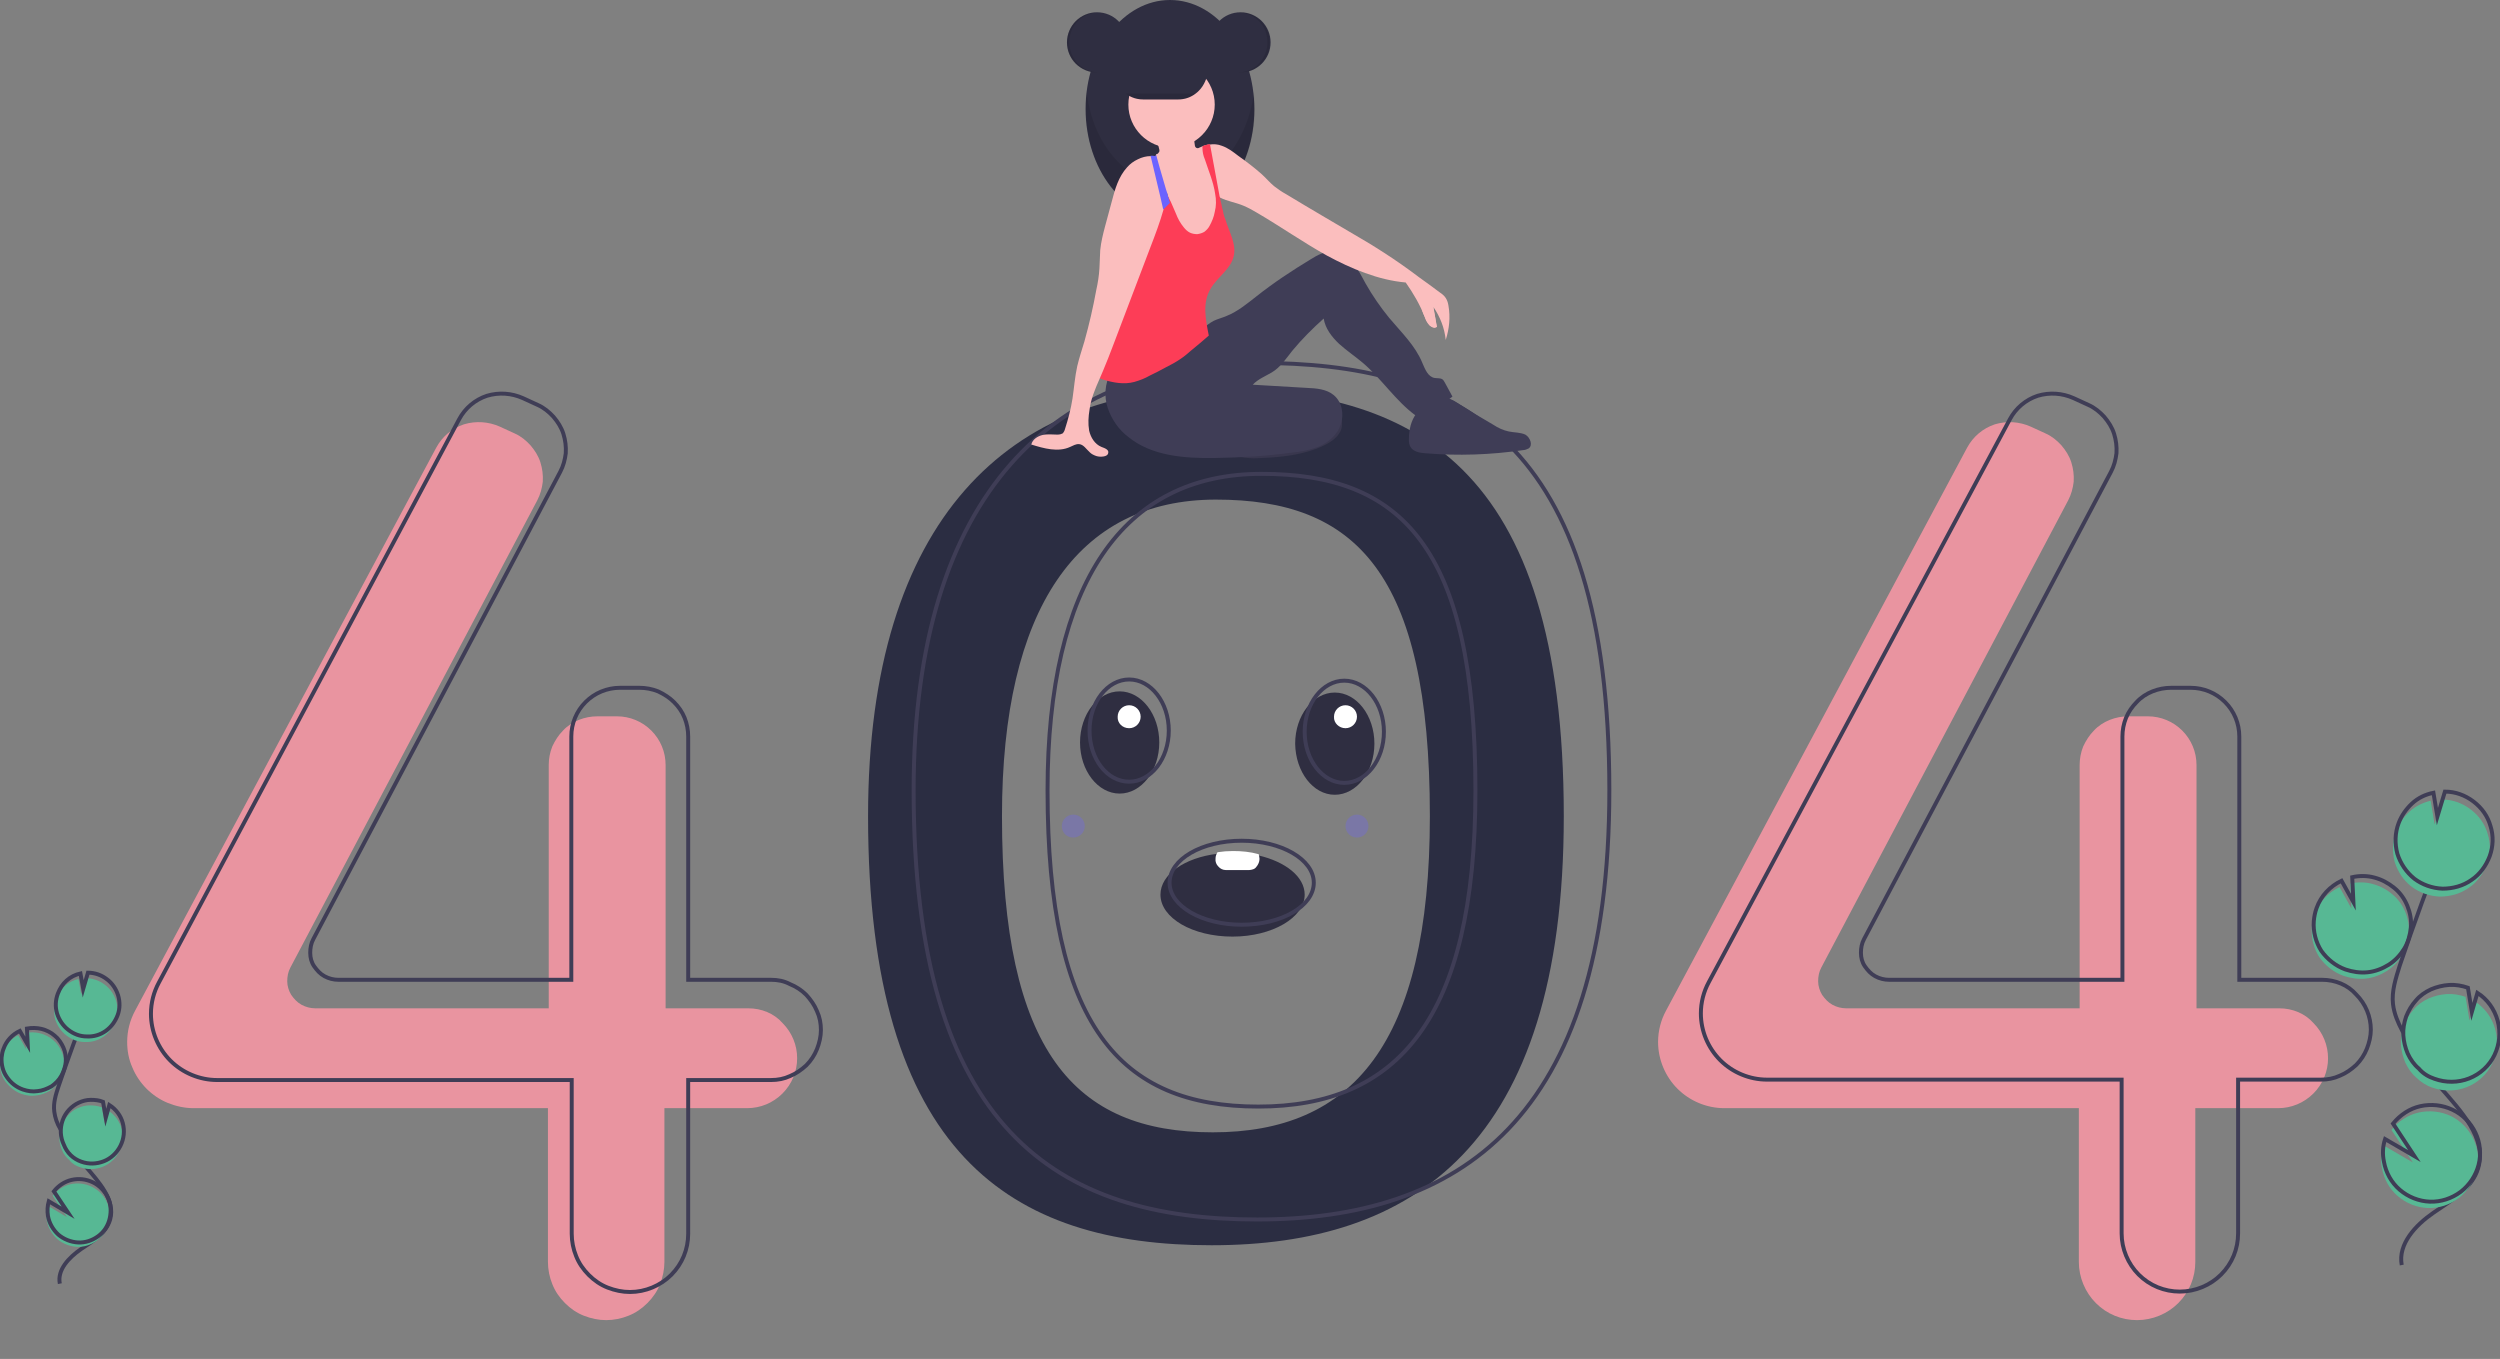 <?xml version="1.0" encoding="utf-8"?>
<!-- Generator: Adobe Illustrator 25.1.0, SVG Export Plug-In . SVG Version: 6.00 Build 0)  -->
<svg version="1.1" id="Layer_1" xmlns="http://www.w3.org/2000/svg" xmlns:xlink="http://www.w3.org/1999/xlink" x="0px" y="0px"
	 viewBox="0 0 631 343" style="enable-background:new 0 0 631 343;" xml:space="preserve">
<rect x="0" y="0" width="631" height="343" fill="#808080" stroke="none"/>
<style type="text/css">
	.st0{clip-path:url(#SVGID_2_);fill:#2B2D42;}
	.st1{clip-path:url(#SVGID_2_);fill:#E994A0;}
	.st2{clip-path:url(#SVGID_2_);fill:none;stroke:#3F3D56;stroke-miterlimit:10;}
	.st3{clip-path:url(#SVGID_2_);fill:#2F2E41;}
	.st4{opacity:0.1;clip-path:url(#SVGID_2_);enable-background:new    ;}
	.st5{clip-path:url(#SVGID_2_);fill:#3F3D56;}
	.st6{clip-path:url(#SVGID_2_);fill:#FBBEBE;}
	.st7{clip-path:url(#SVGID_2_);fill:#FD3D57;}
	.st8{clip-path:url(#SVGID_2_);fill:#6C63FF;}
	.st9{clip-path:url(#SVGID_2_);fill:#57B894;}
	.st10{clip-path:url(#SVGID_2_);fill:#FFFFFF;}
	.st11{opacity:0.3;clip-path:url(#SVGID_2_);fill:#6C63FF;enable-background:new    ;}
</style>
<g>
	<defs>
		<rect id="SVGID_1_" width="631" height="343"/>
	</defs>
	<clipPath id="SVGID_2_">
		<use xlink:href="#SVGID_1_"  style="overflow:visible;"/>
	</clipPath>
	<path class="st0" d="M305.8,98.1c-50.5,0-86.7,32.4-86.7,107.9c0,85.6,36.2,108.3,86.7,108.3c50.5,0,88.9-24.8,88.9-108.3
		C394.7,116.8,356.3,98.1,305.8,98.1z M306.1,285.8c-35,0-53.2-20.5-53.2-79.8c0-52.3,19-79.9,54-79.9s54,18.1,54,79.9
		C360.9,263.8,341.1,285.8,306.1,285.8z"/>
	<path class="st1" d="M188.9,254.5H168v-61.4c0-3.3-1.3-6.4-3.6-8.7c-2.3-2.3-5.4-3.6-8.7-3.6h-4.9c-1.6,0-3.2,0.3-4.7,0.9
		c-1.5,0.6-2.9,1.5-4,2.7c-1.1,1.1-2,2.5-2.7,4c-0.6,1.5-0.9,3.1-0.9,4.7v61.4H79.6c-1.2,0-2.4-0.3-3.5-0.9
		c-1.1-0.6-1.9-1.5-2.6-2.5c-0.6-1-1-2.2-1-3.4c0-1.2,0.2-2.4,0.8-3.5l62.3-117.9c0.8-1.5,1.2-3.1,1.4-4.7c0.1-1.7-0.1-3.3-0.6-4.9
		c-0.5-1.6-1.4-3-2.5-4.3c-1.1-1.2-2.4-2.3-4-3l-3.7-1.7c-2.9-1.3-6.1-1.5-9.1-0.6c-3,1-5.5,3.1-7,5.9l-76,142.1
		c-1.3,2.4-2,5.1-2,7.9c0,2.2,0.4,4.4,1.3,6.4c0.8,2,2.1,3.9,3.6,5.4c1.5,1.5,3.4,2.8,5.4,3.6c2,0.8,4.2,1.3,6.4,1.3h89.5v38.8
		c0,1.9,0.4,3.9,1.1,5.6c0.7,1.8,1.8,3.4,3.2,4.8c1.4,1.4,3,2.5,4.8,3.2c1.8,0.7,3.7,1.1,5.6,1.1c1.9,0,3.9-0.4,5.6-1.1
		c1.8-0.7,3.4-1.8,4.8-3.2c1.4-1.4,2.5-3,3.2-4.8c0.7-1.8,1.1-3.7,1.1-5.6v-38.8h20.9c3.3,0,6.5-1.3,8.9-3.7
		c2.4-2.4,3.7-5.6,3.7-8.9c0-3.3-1.3-6.5-3.7-8.9C195.4,255.8,192.2,254.5,188.9,254.5z"/>
	<path class="st1" d="M575.3,254.5h-20.9v-61.4c0-3.3-1.3-6.4-3.6-8.7c-2.3-2.3-5.4-3.6-8.7-3.6h-4.9c-1.6,0-3.2,0.3-4.7,0.9
		c-1.5,0.6-2.9,1.5-4,2.7c-1.1,1.1-2,2.5-2.7,4c-0.6,1.5-0.9,3.1-0.9,4.7v61.4h-58.9c-1.2,0-2.4-0.3-3.5-0.9
		c-1.1-0.6-1.9-1.5-2.6-2.5c-0.6-1-1-2.2-1-3.4c0-1.2,0.2-2.4,0.8-3.5l62.3-117.9c0.8-1.5,1.2-3.1,1.4-4.7c0.1-1.7-0.1-3.3-0.6-4.9
		c-0.5-1.6-1.4-3-2.5-4.3c-1.1-1.2-2.4-2.3-4-3l-3.7-1.7c-2.9-1.3-6.1-1.5-9.1-0.6c-3,1-5.5,3.1-7,5.9l-76,142.1
		c-1.3,2.4-2,5.1-2,7.9c0,4.4,1.8,8.7,4.9,11.8c3.1,3.1,7.4,4.9,11.8,4.9h89.5v38.8c0,3.9,1.6,7.7,4.3,10.4
		c2.8,2.8,6.5,4.3,10.4,4.3s7.7-1.6,10.4-4.3c2.8-2.8,4.3-6.5,4.3-10.4v-38.8h20.9c3.3,0,6.5-1.3,8.9-3.7c2.4-2.4,3.7-5.6,3.7-8.9
		c0-3.3-1.3-6.5-3.7-8.9C581.8,255.8,578.6,254.5,575.3,254.5z"/>
	<path class="st2" d="M194.6,247.3h-20.9v-61.4c0-1.6-0.3-3.2-0.9-4.7c-0.6-1.5-1.5-2.8-2.7-4c-1.1-1.1-2.5-2-4-2.7
		c-1.5-0.6-3.1-0.9-4.7-0.9h-4.9c-3.3,0-6.4,1.3-8.7,3.6c-2.3,2.3-3.6,5.4-3.6,8.7v61.4H85.4c-1.2,0-2.4-0.3-3.5-0.9
		c-1.1-0.6-1.9-1.5-2.6-2.5s-1-2.2-1-3.4c0-1.2,0.2-2.4,0.8-3.5l62.3-117.9c0.8-1.5,1.2-3.1,1.4-4.7c0.1-1.7-0.1-3.3-0.6-4.9
		c-0.5-1.6-1.4-3-2.5-4.3c-1.1-1.2-2.4-2.3-4-3l-3.7-1.7c-2.9-1.3-6.1-1.5-9.1-0.6c-3,1-5.5,3.1-7,5.9L40.1,248
		c-1.3,2.4-2,5.1-2,7.9l0,0c0,4.4,1.8,8.7,4.9,11.8c3.1,3.1,7.4,4.9,11.8,4.9h89.5v38.8c0,1.9,0.4,3.9,1.1,5.6
		c0.7,1.8,1.8,3.4,3.2,4.8c1.4,1.4,3,2.5,4.8,3.2c1.8,0.7,3.7,1.1,5.6,1.1l0,0c3.9,0,7.7-1.6,10.4-4.3c2.8-2.8,4.3-6.5,4.3-10.4
		v-38.8h20.9c1.7,0,3.3-0.3,4.8-1c1.5-0.6,2.9-1.6,4.1-2.7c1.2-1.2,2.1-2.6,2.7-4.1c0.6-1.5,1-3.2,1-4.8l0,0c0-1.7-0.3-3.3-1-4.8
		c-0.6-1.5-1.6-2.9-2.7-4.1c-1.2-1.2-2.6-2.1-4.1-2.7C197.9,247.6,196.3,247.3,194.6,247.3L194.6,247.3z"/>
	<path class="st2" d="M586.1,247.3h-20.9v-61.4c0-3.3-1.3-6.4-3.6-8.7c-2.3-2.3-5.4-3.6-8.7-3.6H548c-1.6,0-3.2,0.3-4.7,0.9
		c-1.5,0.6-2.9,1.5-4,2.7c-1.1,1.1-2.1,2.5-2.7,4c-0.6,1.5-0.9,3.1-0.9,4.7v61.4h-58.9c-1.2,0-2.4-0.3-3.5-0.9
		c-1.1-0.6-1.9-1.5-2.6-2.5s-1-2.2-1-3.4c0-1.2,0.2-2.4,0.8-3.5l62.3-117.9c0.8-1.5,1.2-3.1,1.4-4.7c0.1-1.7-0.1-3.3-0.6-4.9
		c-0.5-1.6-1.4-3-2.5-4.3c-1.1-1.2-2.4-2.3-4-3l-3.7-1.7c-2.9-1.3-6.1-1.5-9.1-0.6c-3,1-5.5,3.1-7,5.9l-76,142.1
		c-1.3,2.4-2,5.1-2,7.9c0,4.4,1.8,8.7,4.9,11.8c3.1,3.1,7.4,4.9,11.8,4.9h89.5v38.8c0,3.9,1.6,7.7,4.3,10.4
		c2.8,2.8,6.5,4.3,10.4,4.3l0,0c3.9,0,7.7-1.6,10.4-4.3c2.8-2.8,4.3-6.5,4.3-10.4v-38.8h20.9c1.7,0,3.3-0.3,4.8-1
		c1.5-0.6,2.9-1.6,4.1-2.7c1.2-1.2,2.1-2.6,2.7-4.1c0.6-1.5,1-3.2,1-4.8l0,0c0-3.3-1.3-6.5-3.7-8.9
		C592.6,248.6,589.4,247.3,586.1,247.3L586.1,247.3z"/>
	<path class="st2" d="M317.3,91.6c-50.5,0-86.7,32.4-86.7,107.9c0,85.6,36.2,108.3,86.7,108.3s88.9-24.8,88.9-108.3
		C406.2,110.3,367.8,91.6,317.3,91.6z M317.6,279.3c-35,0-53.2-20.5-53.2-79.8c0-52.3,19-79.9,54-79.9c35,0,54,18.1,54,79.9
		C372.4,257.3,352.6,279.3,317.6,279.3L317.6,279.3z"/>
	<path class="st3" d="M276.9,18.3c4.2,0,7.6-3.4,7.6-7.6c0-4.2-3.4-7.6-7.6-7.6c-4.2,0-7.6,3.4-7.6,7.6
		C269.3,14.9,272.7,18.3,276.9,18.3z"/>
	<path class="st3" d="M295.3,55.1c11.7,0,21.3-12.3,21.3-27.5S307.1,0,295.3,0c-11.7,0-21.3,12.3-21.3,27.5S283.6,55.1,295.3,55.1z"
		/>
	<path class="st4" d="M295.3,46.7c-10.6,0-19.5-10.1-21-23.4c-0.2,1.4-0.2,2.8-0.2,4.2c0,15.2,9.5,27.5,21.3,27.5
		c11.7,0,21.3-12.3,21.3-27.5c0-1.4-0.1-2.8-0.2-4.2C314.8,36.6,306,46.7,295.3,46.7z"/>
	<path class="st5" d="M338.6,108.1c-0.5,1.9-2.4,3.4-4.6,4.4c-4.6,2.2-10.2,2.9-15.7,3.1c-1.4,0.1-2.8,0.1-4.2-0.1
		c-2.7-0.3-5.2-1.4-7.2-3.3c-0.1-0.1-0.3-0.2-0.3-0.4c-0.1-0.1-0.1-0.3-0.1-0.5c0-0.2,0-0.3,0.1-0.5c0.1-0.1,0.2-0.3,0.3-0.4
		c2.9-3.2,7.8-5.2,12.7-6.6c3.7-1.1,10.2-3.9,14.3-3.5C337.8,100.9,339.2,105.8,338.6,108.1z"/>
	<path class="st4" d="M338.6,108.1c-0.5,1.9-2.4,3.4-4.6,4.4c-4.6,2.2-10.2,2.9-15.7,3.1c-1.4,0.1-2.8,0.1-4.2-0.1
		c-2.7-0.3-5.2-1.4-7.2-3.3c-0.1-0.1-0.3-0.2-0.3-0.4c-0.1-0.1-0.1-0.3-0.1-0.5c0-0.2,0-0.3,0.1-0.5c0.1-0.1,0.2-0.3,0.3-0.4
		c2.9-3.2,7.8-5.2,12.7-6.6c3.7-1.1,10.2-3.9,14.3-3.5C337.8,100.9,339.2,105.8,338.6,108.1z"/>
	<path class="st5" d="M280.3,94.1c-1.4,2.7-1.7,5.9-0.7,8.9c1,2.9,2.8,5.5,5.2,7.3c5.9,4.8,14.1,5.4,21.7,5.3
		c6.7-0.1,13.3-0.5,19.9-1.4c2.2-0.2,4.4-0.7,6.5-1.5c2.5-1.1,4.7-3,5.5-5.6c0.9-2.6,0.3-5.7-1.8-7.4c-1.8-1.5-4.4-1.7-6.8-1.8
		l-13.6-0.8c1.3-1.4,3.1-2.1,4.8-3.1c2.2-1.3,3.6-3.5,5.2-5.5c2.4-2.9,5.1-5.6,7.9-8.1c0.4,2.5,2,4.6,3.9,6.4c1.9,1.7,4.1,3.2,6,4.8
		c4.7,4,8.2,9.5,13.2,13.2c3.4-0.9,6.6-2.5,9.4-4.7l-1.9-3.5c-0.2-0.4-0.4-0.7-0.7-0.9c-0.5-0.3-1.3-0.2-1.9-0.3
		c-1.7-0.3-2.4-2.2-3.1-3.8c-1.8-4.4-5.3-7.7-8.4-11.4c-2.2-2.7-4.2-5.6-5.9-8.6c-1-1.8-1.9-3.7-3.3-5.3s-3.3-2.8-5.4-2.8
		c-1.8,0-3.5,0.9-5.1,1.9c-4.8,2.9-9.5,6-13.9,9.5c-2.3,1.8-4.6,3.7-7.3,4.8c-1.1,0.5-2.4,0.8-3.4,1.3c-1.9,1-3.4,2.7-5,4.1
		C295.7,90.4,288,93.8,280.3,94.1z"/>
	<path class="st6" d="M308.7,56.4c-0.1,1.6-0.4,3.2-1,4.7c-0.3,0.7-0.8,1.4-1.4,2c-0.6,0.6-1.3,1-2,1.3c-1.1,0.3-2.2,0.3-3.3,0.1
		c-1-0.1-1.9-0.4-2.7-0.9c-1.3-0.9-1.9-2.4-2.1-4c-0.2-1.5-0.1-3.1-0.3-4.6c-0.1-1.2-0.4-2.5-0.7-3.7c-0.1-0.4-0.2-0.8-0.3-1.2
		c-0.1-0.4-0.2-0.8-0.3-1.2c-0.1-0.4-0.2-0.8-0.2-1.1c-0.1-0.3-0.1-0.6-0.1-1c0-1-0.2-1.9-0.5-2.8c-0.3-0.6-0.6-1.2-1-1.7
		c-0.2-0.2-0.3-0.5-0.5-0.7c-0.4-0.6-0.6-1.4-0.6-2.2c0-0.1,0-0.2,0.1-0.4c0,0,0-0.1,0.1-0.1c0.2,0,0.3-0.1,0.4-0.2
		c0.1-0.1,0.2-0.3,0.3-0.4c0.1-0.3,0-0.7-0.1-1c-0.1-0.5-0.3-0.9-0.6-1.3c-0.2-0.3-0.7-0.8-0.7-1.1c0-0.6,1.3-1.2,1.8-1.4
		c1.6-0.8,3.3-1.1,5-1c1.1,0.1,2.3,0.4,2.9,1.4c0.6,0.8,0.5,1.9,0.7,2.9c0,0.1,0.1,0.3,0.2,0.4c0.1,0.1,0.3,0.2,0.4,0.2
		c0.3,0.1,0.6,0.1,0.8,0h0c0.1,0,0.1,0,0.2,0c0.4-0.1,0.8-0.3,1.2-0.5c0.2-0.1,0.5-0.1,0.7-0.1c0,0,0,0,0,0c0.9,2.9,1,6.1,1.8,9
		c0.4,1.5,0.9,2.9,1,4.5c0,0.1,0,0.1,0,0.2c0,0.5,0,1,0,1.5c0,0.2,0,0.4,0.1,0.7c0.1,0.3,0.2,0.7,0.3,1l0,0c0,0.1,0.1,0.2,0.1,0.3
		c0,0.1,0,0.2,0.1,0.2l0,0C308.7,54.8,308.8,55.6,308.7,56.4z"/>
	<path class="st6" d="M295.7,37.3c6,0,10.9-4.9,10.9-10.9c0-6-4.9-10.9-10.9-10.9c-6,0-10.9,4.9-10.9,10.9
		C284.8,32.4,289.7,37.3,295.7,37.3z"/>
	<path class="st6" d="M364.9,85.8c-0.3-3-1.4-5.8-3.1-8.3c0.3,1.7,0.6,3.4,0.8,5c-0.4,0.1-0.7,0.1-1.1,0c-0.4-0.1-0.7-0.3-0.9-0.6
		c-0.5-0.6-0.8-1.2-1-1.9c-1.2-3.1-2.9-6-4.8-8.7c-6.9-0.6-13.8-3.5-19.9-6.8c-6.1-3.4-11.8-7.4-17.8-10.9c-1-0.6-2.1-1.2-3.3-1.7
		c-1.9-0.8-4-1.1-5.8-2c-0.1-0.1-0.2-0.1-0.4-0.2c-0.4-0.2-0.8-0.5-1.1-0.8c-0.2-0.2-0.4-0.3-0.5-0.5c-0.9-1-1.6-2.2-2.1-3.5
		c-1-2.1-1.3-4.7-2.3-6.8c0.4-0.4,0.9-0.8,1.5-1h0c0.1,0,0.2-0.1,0.2-0.1c0.4-0.2,0.8-0.3,1.2-0.4c0.2-0.1,0.5-0.1,0.7-0.1
		c0,0,0,0,0,0c1.1-0.2,2.2-0.1,3.2,0.3c1.5,0.5,2.8,1.5,4.1,2.5c2.1,1.5,4.1,3,6,4.7c1.1,1,2,2.1,3.1,3c0.9,0.7,1.9,1.4,3,2
		c6.1,3.7,12.3,7.3,18.4,10.9c2.1,1.2,4.2,2.5,6.2,3.8c3.1,2,6.1,4.1,9,6.3c1.8,1.3,3.5,2.5,5.2,3.8c0.6,0.4,1.1,0.8,1.5,1.4
		c0.4,0.6,0.6,1.3,0.7,2C366.1,80.1,365.8,83,364.9,85.8z"/>
	<path class="st7" d="M311.4,64.6c-0.7,3.3-4.1,5.3-5.8,8.2c-2.2,3.6-1.3,7.8-0.5,11.9c-1.5,1.3-3,2.6-4.5,3.8
		c-0.8,0.7-1.6,1.4-2.5,2c-1.3,0.9-2.6,1.6-4,2.3c-1.3,0.7-2.6,1.4-3.9,2c-1.2,0.7-2.5,1.2-3.9,1.6c-2.6,0.7-5.3,0.2-7.9-0.6
		c-0.3-0.1-0.6-0.2-0.9-0.4c-0.2-0.1-0.3-0.2-0.4-0.4c-0.3-0.5-0.3-1-0.3-1.5c0.3-4.3,1.3-8.5,2.4-12.7c0.6-2.5,1.3-5,2.3-7.4
		c0.9-2.1,2-4,3.2-6c1.3-2.4,2.9-4.7,4.7-6.8c0.9-0.8,1.6-1.7,2.2-2.8c0.7-1.5,0.4-3.2,0.5-4.8c0.1-1.2,0.4-2.4,1-3.5v0
		c0.3-0.6,0.6-1.2,1-1.7c0.2,0.4,0.4,0.8,0.5,1.3c0.1,0.3,0.2,0.5,0.4,0.8c0.2,0.4,0.3,0.7,0.5,1c0.4,1,0.9,2,1.3,3
		c0.5,1.3,1.1,2.4,2,3.5c0.4,0.5,0.9,1,1.5,1.3c0.6,0.3,1.3,0.4,1.9,0.4c0.7-0.1,1.3-0.3,1.8-0.6c0.5-0.4,1-0.9,1.3-1.5
		c0.6-1.1,1.1-2.3,1.3-3.5c0.4-1.5,0.4-3.1,0.1-4.6c-0.4-2.9-1.7-5.9-2.6-8.7c-0.4-0.9-0.6-1.9-0.6-2.9c0-0.1,0-0.2,0-0.3
		c0,0,0-0.1,0-0.1c0.4-0.2,0.8-0.3,1.2-0.4c0.2-0.1,0.5-0.1,0.7-0.1c0.8,4.3,1.6,8.7,2.4,13c0,0.1,0,0.2,0.1,0.3
		c0.1,0.6,0.2,1.2,0.4,1.9c0.1,0.6,0.2,1.1,0.4,1.7l0,0c0,0.2,0.1,0.4,0.1,0.6l0,0c0.1,0.5,0.3,1,0.5,1.5
		C310.2,58.5,312.1,61.5,311.4,64.6z"/>
	<path class="st5" d="M355.6,111c0,0.6,0.1,1.3,0.4,1.8c0.7,1.2,2.3,1.5,3.7,1.6c8.3,0.7,16.6,0.4,24.8-0.8c0.4,0,0.9-0.2,1.3-0.4
		c1.2-0.8,0.4-2.8-0.8-3.5c-1.3-0.6-2.8-0.5-4.2-0.8c-1.4-0.3-2.7-0.9-3.9-1.7c-2.8-1.6-5.6-3.3-8.4-5.1c-1.6-1.1-3.6-2.2-5.4-1.6
		C358,102.4,355.6,105.6,355.6,111z"/>
	<path class="st6" d="M294.6,48.7L294.6,48.7c0,0.1,0,0.2,0,0.2c0,0.1,0,0.3-0.1,0.4c-0.2,1.2-0.5,2.3-0.8,3.5
		c-0.9,3.2-2.1,6.4-3.3,9.5c-3.2,8.3-6.3,16.7-9.5,25c-0.8,2.1-1.6,4.2-2.5,6.3c-0.3,0.7-0.6,1.4-0.9,2.1c-1.1,2.5-2.2,5.1-2.5,7.7
		c-0.3,1.8-0.4,3.5-0.1,5.3c0.4,1.7,1.4,3.4,3.1,4.1c0.8,0.3,2,0.7,1.7,1.6c-0.1,0.5-0.6,0.7-1.1,0.8c-0.6,0.1-1.3,0.1-1.9-0.1
		c-0.6-0.2-1.2-0.5-1.6-0.9c-0.9-0.8-1.6-2-2.7-2.1c-0.8-0.1-1.6,0.4-2.3,0.7c-3,1.4-6.6,0.4-9.8-0.6c0.3-1.3,1.6-2.1,2.8-2.4
		c1.3-0.3,2.6-0.1,3.9-0.1c0.4,0,0.8-0.1,1.2-0.3c0.3-0.3,0.5-0.7,0.6-1.1c0.8-2.5,1.5-5.1,1.9-7.7c0.4-2.7,0.6-5.5,1.2-8.2
		c0.5-2.1,1.2-4.2,1.8-6.2c1.2-4.3,2.2-8.6,3-13c0.4-1.8,0.7-3.7,0.8-5.5c0.1-1.5,0.1-3.1,0.2-4.6c0.2-2,0.7-4,1.2-5.9
		c0.6-2.1,1.1-4.2,1.7-6.3c0.8-3.1,1.7-6.3,3.9-8.7c0.7-0.8,1.6-1.5,2.7-2c1-0.5,2.1-0.8,3.2-0.8c0.4,0,0.8,0,1.3,0.1
		c0.1,0,0.1,0,0.2,0.1c0.4,0.1,0.9,0.3,1.3,0.5c0.7-0.4,1-0.3,1.4,0.4c0.4,0.7,0.6,1.5,0.5,2.2C295.2,44.7,295,46.7,294.6,48.7z"/>
	<path class="st8" d="M295.3,51.2L295.3,51.2l-0.2,0.2l-1.5,1.5l-0.7-3.1l-2.5-10.5c0.4,0,0.8,0,1.3,0.1c0-0.1,0-0.2,0.1-0.4
		l0.1,0.4l0.8,2.9l1.6,5.5l0.3,0.9v0L295.3,51.2z"/>
	<path class="st3" d="M304.8,17.7c0,1-0.2,1.9-0.6,2.8c-0.4,0.9-0.9,1.7-1.6,2.4c-0.2,0.2-0.5,0.5-0.8,0.7c-1.3,1-2.8,1.5-4.4,1.5
		h-8.9c-2,0-3.8-0.8-5.2-2.2c-1.4-1.4-2.2-3.3-2.2-5.2s0.8-3.8,2.2-5.2c1.4-1.4,3.3-2.2,5.2-2.2h8.9c2,0,3.8,0.8,5.2,2.2
		C304,13.9,304.8,15.8,304.8,17.7z"/>
	<path class="st3" d="M313.1,18.3c4.2,0,7.6-3.4,7.6-7.6c0-4.2-3.4-7.6-7.6-7.6s-7.6,3.4-7.6,7.6C305.5,14.9,308.9,18.3,313.1,18.3z
		"/>
	<path class="st4" d="M312.9,3.1c-0.1,0-0.2,0-0.3,0c2,0.1,3.8,0.9,5.2,2.3c1.4,1.4,2.1,3.3,2.1,5.3c0,2-0.8,3.8-2.1,5.3
		c-1.4,1.4-3.2,2.2-5.2,2.3c0.1,0,0.2,0,0.3,0c2,0,3.9-0.8,5.4-2.2c1.4-1.4,2.2-3.3,2.2-5.4c0-2-0.8-3.9-2.2-5.4
		C316.8,3.9,314.9,3.1,312.9,3.1z"/>
	<path class="st4" d="M276.9,3.1c0.1,0,0.2,0,0.3,0c-2,0.1-3.8,0.9-5.2,2.3c-1.4,1.4-2.1,3.3-2.1,5.3c0,2,0.8,3.8,2.1,5.3
		c1.4,1.4,3.2,2.2,5.2,2.3c-0.1,0-0.2,0-0.3,0c-2,0-3.9-0.8-5.4-2.2c-1.4-1.4-2.2-3.3-2.2-5.4c0-2,0.8-3.9,2.2-5.4
		C272.9,3.9,274.8,3.1,276.9,3.1z"/>
	<path class="st4" d="M301.8,23.6c-1.3,1-2.8,1.5-4.4,1.5h-8.9c-1.6,0-3.1-0.5-4.4-1.5H301.8z"/>
	<path class="st6" d="M359,78.5c0,0,1.9,5.5,3.7,4l-1.4-7.2L359,78.5z"/>
	<path class="st9" d="M591.5,246.3c1.8,0.6,3.7,0.9,5.6,0.7c1.9-0.2,3.7-0.9,5.3-1.9c1.6-1,2.9-2.4,3.9-4c1-1.6,1.5-3.5,1.7-5.4
		c0.1-1.9-0.2-3.8-0.9-5.5c-0.7-1.7-1.8-3.3-3.3-4.5c-1.4-1.2-3.1-2.1-5-2.6c-1.8-0.5-3.8-0.5-5.6-0.1l0.3,6.3l-3-5.4
		c-2.9,1.4-5.2,3.8-6.3,6.9c-0.4,1.1-0.6,2.2-0.7,3.3c-0.2,2.7,0.5,5.3,1.9,7.5C586.9,243.7,589,245.4,591.5,246.3z"/>
	<path class="st2" d="M606.2,319.3c-1-5.3,3.5-10.1,8-13.2s9.8-6.1,11.3-11.3c2.2-7.5-4.4-14.4-9.5-20.3c-3.8-4.4-7.1-9.2-9.7-14.4
		c-1.1-2.1-2-4.2-2.3-6.6c-0.4-3.3,0.7-6.6,1.7-9.8c3.6-10.6,7.4-21.1,11.5-31.5"/>
	<path class="st2" d="M592,244.7c1.8,0.6,3.7,0.9,5.6,0.7c1.9-0.2,3.7-0.9,5.3-1.9c1.6-1,2.9-2.4,3.9-4s1.5-3.5,1.7-5.4
		s-0.2-3.8-0.9-5.5c-0.7-1.7-1.8-3.3-3.3-4.5s-3.1-2.1-5-2.6c-1.8-0.5-3.8-0.5-5.6-0.1l0.3,6.3l-3-5.4c-2.9,1.4-5.2,3.8-6.3,6.9
		c-0.4,1.1-0.6,2.2-0.7,3.3c-0.2,2.6,0.5,5.3,1.9,7.5C587.4,242.1,589.5,243.8,592,244.7L592,244.7z"/>
	<path class="st9" d="M604.7,209.9c0.7-1.9,1.9-3.6,3.4-5c1.5-1.4,3.4-2.3,5.4-2.8l1,6l1.9-6.3c2.6,0,5.1,0.9,7.2,2.5
		c2.1,1.6,3.6,3.7,4.3,6.2c0.8,2.5,0.7,5.1-0.2,7.6c-0.9,2.4-2.5,4.6-4.6,6c-2.1,1.5-4.7,2.2-7.3,2.2c-2.6-0.1-5.1-1-7.1-2.5
		c-2.1-1.6-3.5-3.8-4.3-6.3C603.8,215,603.8,212.4,604.7,209.9L604.7,209.9z"/>
	<path class="st2" d="M605.4,207.8c0.7-1.9,1.9-3.6,3.4-5c1.5-1.4,3.4-2.3,5.4-2.7l1,6l1.9-6.3c2.6,0,5.1,0.9,7.2,2.5
		c2.1,1.6,3.6,3.7,4.3,6.2c0.8,2.5,0.7,5.1-0.2,7.6c-0.9,2.4-2.5,4.6-4.6,6c-2.1,1.5-4.7,2.2-7.3,2.2c-2.6-0.1-5.1-1-7.1-2.5
		c-2-1.6-3.5-3.8-4.3-6.3C604.4,212.9,604.5,210.2,605.4,207.8L605.4,207.8z"/>
	<path class="st9" d="M613.9,274.5c2.8,1,5.9,1,8.7-0.1c2.8-1.1,5.1-3.2,6.4-5.9c1.3-2.7,1.6-5.8,0.8-8.7c-0.8-2.9-2.6-5.4-5.1-7
		l-1.4,4.8l-1-6c0,0,0,0,0,0c-1.5-0.5-3.1-0.8-4.7-0.7c-1.6,0.1-3.2,0.5-4.6,1.1c-1.5,0.7-2.8,1.6-3.8,2.8c-1.1,1.2-1.9,2.6-2.5,4.1
		c-0.5,1.5-0.8,3.1-0.7,4.7c0.1,1.6,0.5,3.2,1.1,4.6c0.7,1.5,1.6,2.8,2.8,3.8C611,273.1,612.4,274,613.9,274.5L613.9,274.5z"/>
	<path class="st2" d="M614.5,272.3c2.8,1,5.9,1,8.7-0.1c2.8-1.1,5.1-3.2,6.4-5.9c1.3-2.7,1.6-5.8,0.8-8.7c-0.8-2.9-2.6-5.4-5.1-7
		l-1.4,4.8l-1-6.1c0,0,0,0,0,0c-1.5-0.5-3.1-0.8-4.7-0.7c-1.6,0.1-3.2,0.5-4.6,1.1c-1.5,0.7-2.8,1.6-3.8,2.8
		c-1.1,1.2-1.9,2.6-2.5,4.1c-0.5,1.5-0.8,3.1-0.7,4.7c0.1,1.6,0.5,3.2,1.1,4.6c0.7,1.5,1.6,2.8,2.8,3.8
		C611.6,271,613,271.8,614.5,272.3L614.5,272.3z"/>
	<path class="st9" d="M601.2,294.8c0.5,2.8,1.9,5.3,4,7.1c2.1,1.8,4.8,2.9,7.6,3c2.8,0.1,5.5-0.8,7.8-2.5c2.2-1.7,3.8-4.1,4.5-6.8
		c0.7-2.7,0.4-5.6-0.8-8.1c-1.2-2.5-3.2-4.6-5.7-5.8c-2.5-1.2-5.4-1.5-8.1-0.9c-2.7,0.6-5.2,2.2-6.9,4.4l5.4,8.2l-7.4-4.3
		C600.9,290.9,600.8,292.9,601.2,294.8z"/>
	<path class="st2" d="M601.7,293.2c0.5,2.8,1.9,5.3,4,7.1c2.1,1.8,4.8,2.9,7.6,3c2.8,0.1,5.5-0.8,7.8-2.5c2.2-1.7,3.8-4.1,4.5-6.8
		c0.7-2.7,0.4-5.6-0.8-8.1c-1.2-2.5-3.2-4.6-5.8-5.8c-2.5-1.2-5.4-1.5-8.1-0.9s-5.1,2.2-6.9,4.4l5.4,8.2l-7.4-4.3
		C601.4,289.3,601.3,291.3,601.7,293.2L601.7,293.2z"/>
	<path class="st9" d="M5.4,276.1c1.2,0.4,2.4,0.6,3.7,0.4c1.2-0.1,2.4-0.6,3.5-1.2c1-0.7,1.9-1.6,2.5-2.7c0.6-1.1,1-2.3,1.1-3.5
		c0.1-1.2-0.1-2.5-0.6-3.6c-0.5-1.1-1.2-2.2-2.2-3c-0.9-0.8-2.1-1.4-3.3-1.7c-1.2-0.3-2.5-0.3-3.7-0.1l0.2,4.1l-2-3.5
		c-1.9,0.9-3.4,2.5-4.1,4.5c-0.3,0.7-0.4,1.4-0.5,2.2c-0.1,1.7,0.3,3.5,1.3,4.9C2.4,274.4,3.8,275.5,5.4,276.1z"/>
	<path class="st2" d="M15.1,324c-0.7-3.5,2.3-6.6,5.3-8.7c3-2,6.4-4,7.4-7.5c1.4-4.9-2.9-9.5-6.2-13.4c-2.5-2.9-4.6-6.1-6.4-9.5
		c-0.8-1.3-1.3-2.8-1.5-4.3c-0.3-2.2,0.4-4.4,1.1-6.5c2.4-7,4.9-13.9,7.6-20.7"/>
	<path class="st2" d="M5.8,275c1.2,0.4,2.4,0.6,3.7,0.4c1.2-0.1,2.4-0.6,3.5-1.2c1-0.7,1.9-1.6,2.5-2.7c0.6-1.1,1-2.3,1.1-3.5
		c0.1-1.2-0.1-2.5-0.6-3.6c-0.5-1.1-1.2-2.2-2.2-3c-0.9-0.8-2.1-1.4-3.3-1.7c-1.2-0.3-2.5-0.3-3.7-0.1l0.2,4.1l-2-3.5
		c-1.9,0.9-3.4,2.5-4.1,4.5c-0.3,0.7-0.4,1.4-0.5,2.2c-0.1,1.7,0.3,3.5,1.3,4.9C2.7,273.3,4.1,274.4,5.8,275L5.8,275z"/>
	<path class="st9" d="M14.1,252.2c0.5-1.3,1.2-2.4,2.2-3.3c1-0.9,2.2-1.5,3.5-1.8l0.7,3.9l1.2-4.1c1.7,0,3.4,0.6,4.7,1.6
		c1.4,1,2.4,2.5,2.9,4.1c0.5,1.6,0.5,3.4-0.1,5c-0.6,1.6-1.6,3-3,4c-1.4,1-3.1,1.5-4.8,1.4c-1.7,0-3.3-0.6-4.7-1.7
		c-1.3-1-2.3-2.5-2.8-4.1C13.5,255.5,13.6,253.8,14.1,252.2z"/>
	<path class="st2" d="M14.6,250.8c0.5-1.3,1.2-2.4,2.2-3.3c1-0.9,2.2-1.5,3.5-1.8l0.7,3.9l1.2-4.1c1.7,0,3.4,0.6,4.7,1.6
		c1.4,1,2.4,2.5,2.9,4.1c0.5,1.6,0.5,3.4-0.1,5c-0.6,1.6-1.6,3-3,4c-1.4,1-3.1,1.5-4.8,1.4c-1.7,0-3.3-0.6-4.7-1.7
		c-1.3-1-2.3-2.5-2.8-4.1C13.9,254.1,14,252.4,14.6,250.8L14.6,250.8z"/>
	<path class="st9" d="M20.2,294.6c1.9,0.7,3.9,0.6,5.7-0.1c1.8-0.7,3.3-2.1,4.2-3.9c0.9-1.8,1.1-3.8,0.6-5.7
		c-0.5-1.9-1.7-3.5-3.4-4.6l-0.9,3.2l-0.7-4c0,0,0,0,0,0c-1-0.4-2-0.5-3.1-0.5c-1.1,0-2.1,0.3-3,0.7c-1,0.4-1.8,1.1-2.5,1.9
		c-0.7,0.8-1.3,1.7-1.6,2.7c-0.4,1-0.5,2-0.5,3.1c0,1.1,0.3,2.1,0.7,3c0.4,1,1.1,1.8,1.9,2.5C18.2,293.7,19.2,294.3,20.2,294.6z"/>
	<path class="st2" d="M20.5,293.2c1.9,0.7,3.9,0.6,5.7-0.1c1.8-0.7,3.3-2.1,4.2-3.9c0.9-1.8,1.1-3.8,0.6-5.7
		c-0.5-1.9-1.7-3.5-3.4-4.6l-0.9,3.2l-0.7-4c0,0,0,0,0,0c-1-0.4-2-0.5-3.1-0.5c-1.1,0-2.1,0.3-3,0.7c-1.9,0.9-3.4,2.5-4.1,4.5
		c-0.7,2-0.6,4.2,0.3,6.1C16.9,291,18.5,292.5,20.5,293.2L20.5,293.2z"/>
	<path class="st9" d="M11.8,308c0.3,1.8,1.3,3.5,2.6,4.7c1.4,1.2,3.2,1.9,5,2c1.8,0.1,3.6-0.5,5.1-1.6c1.5-1.1,2.5-2.7,2.9-4.5
		c0.4-1.8,0.3-3.7-0.5-5.3c-0.8-1.7-2.1-3-3.8-3.8c-1.7-0.8-3.5-1-5.3-0.6c-1.8,0.4-3.4,1.5-4.5,2.9l3.6,5.4l-4.9-2.9
		C11.6,305.4,11.6,306.7,11.8,308z"/>
	<path class="st2" d="M12.1,306.9c0.3,1.8,1.3,3.5,2.6,4.7c1.4,1.2,3.2,1.9,5,2c1.8,0.1,3.6-0.5,5.1-1.6c1.5-1.1,2.5-2.7,2.9-4.5
		c0.4-1.8,0.3-3.7-0.5-5.3s-2.1-3-3.8-3.8c-1.7-0.8-3.5-1-5.3-0.6c-1.8,0.4-3.4,1.5-4.5,2.9l3.6,5.4l-4.9-2.9
		C12,304.3,11.9,305.6,12.1,306.9L12.1,306.9z"/>
	<path class="st3" d="M282.6,200.3c5.5,0,10-5.8,10-12.9c0-7.1-4.5-12.9-10-12.9c-5.5,0-10,5.8-10,12.9
		C272.6,194.5,277.1,200.3,282.6,200.3z"/>
	<path class="st3" d="M336.9,200.6c5.5,0,10-5.8,10-12.9c0-7.1-4.5-12.9-10-12.9c-5.5,0-10,5.8-10,12.9
		C327,194.8,331.4,200.6,336.9,200.6z"/>
	<path class="st3" d="M329.3,225.8c0,5.8-8.2,10.6-18.2,10.6c-10.1,0-18.2-4.7-18.2-10.6c0-5.1,6.1-9.3,14.3-10.3
		c1.3-0.2,2.6-0.3,3.9-0.3c2.2,0,4.4,0.2,6.5,0.7C324.5,217.5,329.3,221.3,329.3,225.8z"/>
	<path class="st2" d="M285,197.3c5.5,0,10-5.8,10-12.9s-4.5-12.9-10-12.9c-5.5,0-10,5.8-10,12.9S279.4,197.3,285,197.3z"/>
	<path class="st2" d="M339.3,197.6c5.5,0,10-5.8,10-12.9c0-7.1-4.5-12.9-10-12.9s-10,5.8-10,12.9
		C329.3,191.8,333.8,197.6,339.3,197.6z"/>
	<path class="st2" d="M313.4,233.4c10.1,0,18.2-4.7,18.2-10.6s-8.2-10.6-18.2-10.6c-10.1,0-18.2,4.7-18.2,10.6
		S303.4,233.4,313.4,233.4z"/>
	<path class="st10" d="M317.9,216.8c0,0.7-0.3,1.4-0.8,2c-0.2,0.3-0.5,0.5-0.8,0.6c-0.3,0.1-0.7,0.2-1,0.2h-5.9
		c-0.7,0-1.4-0.3-1.9-0.9c-0.5-0.5-0.8-1.2-0.7-2c0-0.6,0.2-1.1,0.5-1.6c1.3-0.2,2.6-0.3,3.9-0.3c2.2,0,4.4,0.2,6.5,0.8
		C317.8,216.1,317.9,216.4,317.9,216.8z"/>
	<path class="st10" d="M285,183.8c1.6,0,2.9-1.3,2.9-2.9c0-1.6-1.3-2.9-2.9-2.9c-1.6,0-2.9,1.3-2.9,2.9
		C282,182.5,283.3,183.8,285,183.8z"/>
	<path class="st10" d="M339.6,183.8c1.6,0,2.9-1.3,2.9-2.9c0-1.6-1.3-2.9-2.9-2.9c-1.6,0-2.9,1.3-2.9,2.9
		C336.6,182.5,338,183.8,339.6,183.8z"/>
	<path class="st11" d="M342.5,211.4c1.6,0,2.9-1.3,2.9-2.9s-1.3-2.9-2.9-2.9c-1.6,0-2.9,1.3-2.9,2.9S340.9,211.4,342.5,211.4z"/>
	<path class="st11" d="M270.9,211.4c1.6,0,2.9-1.3,2.9-2.9s-1.3-2.9-2.9-2.9c-1.6,0-2.9,1.3-2.9,2.9S269.2,211.4,270.9,211.4z"/>
</g>
</svg>
